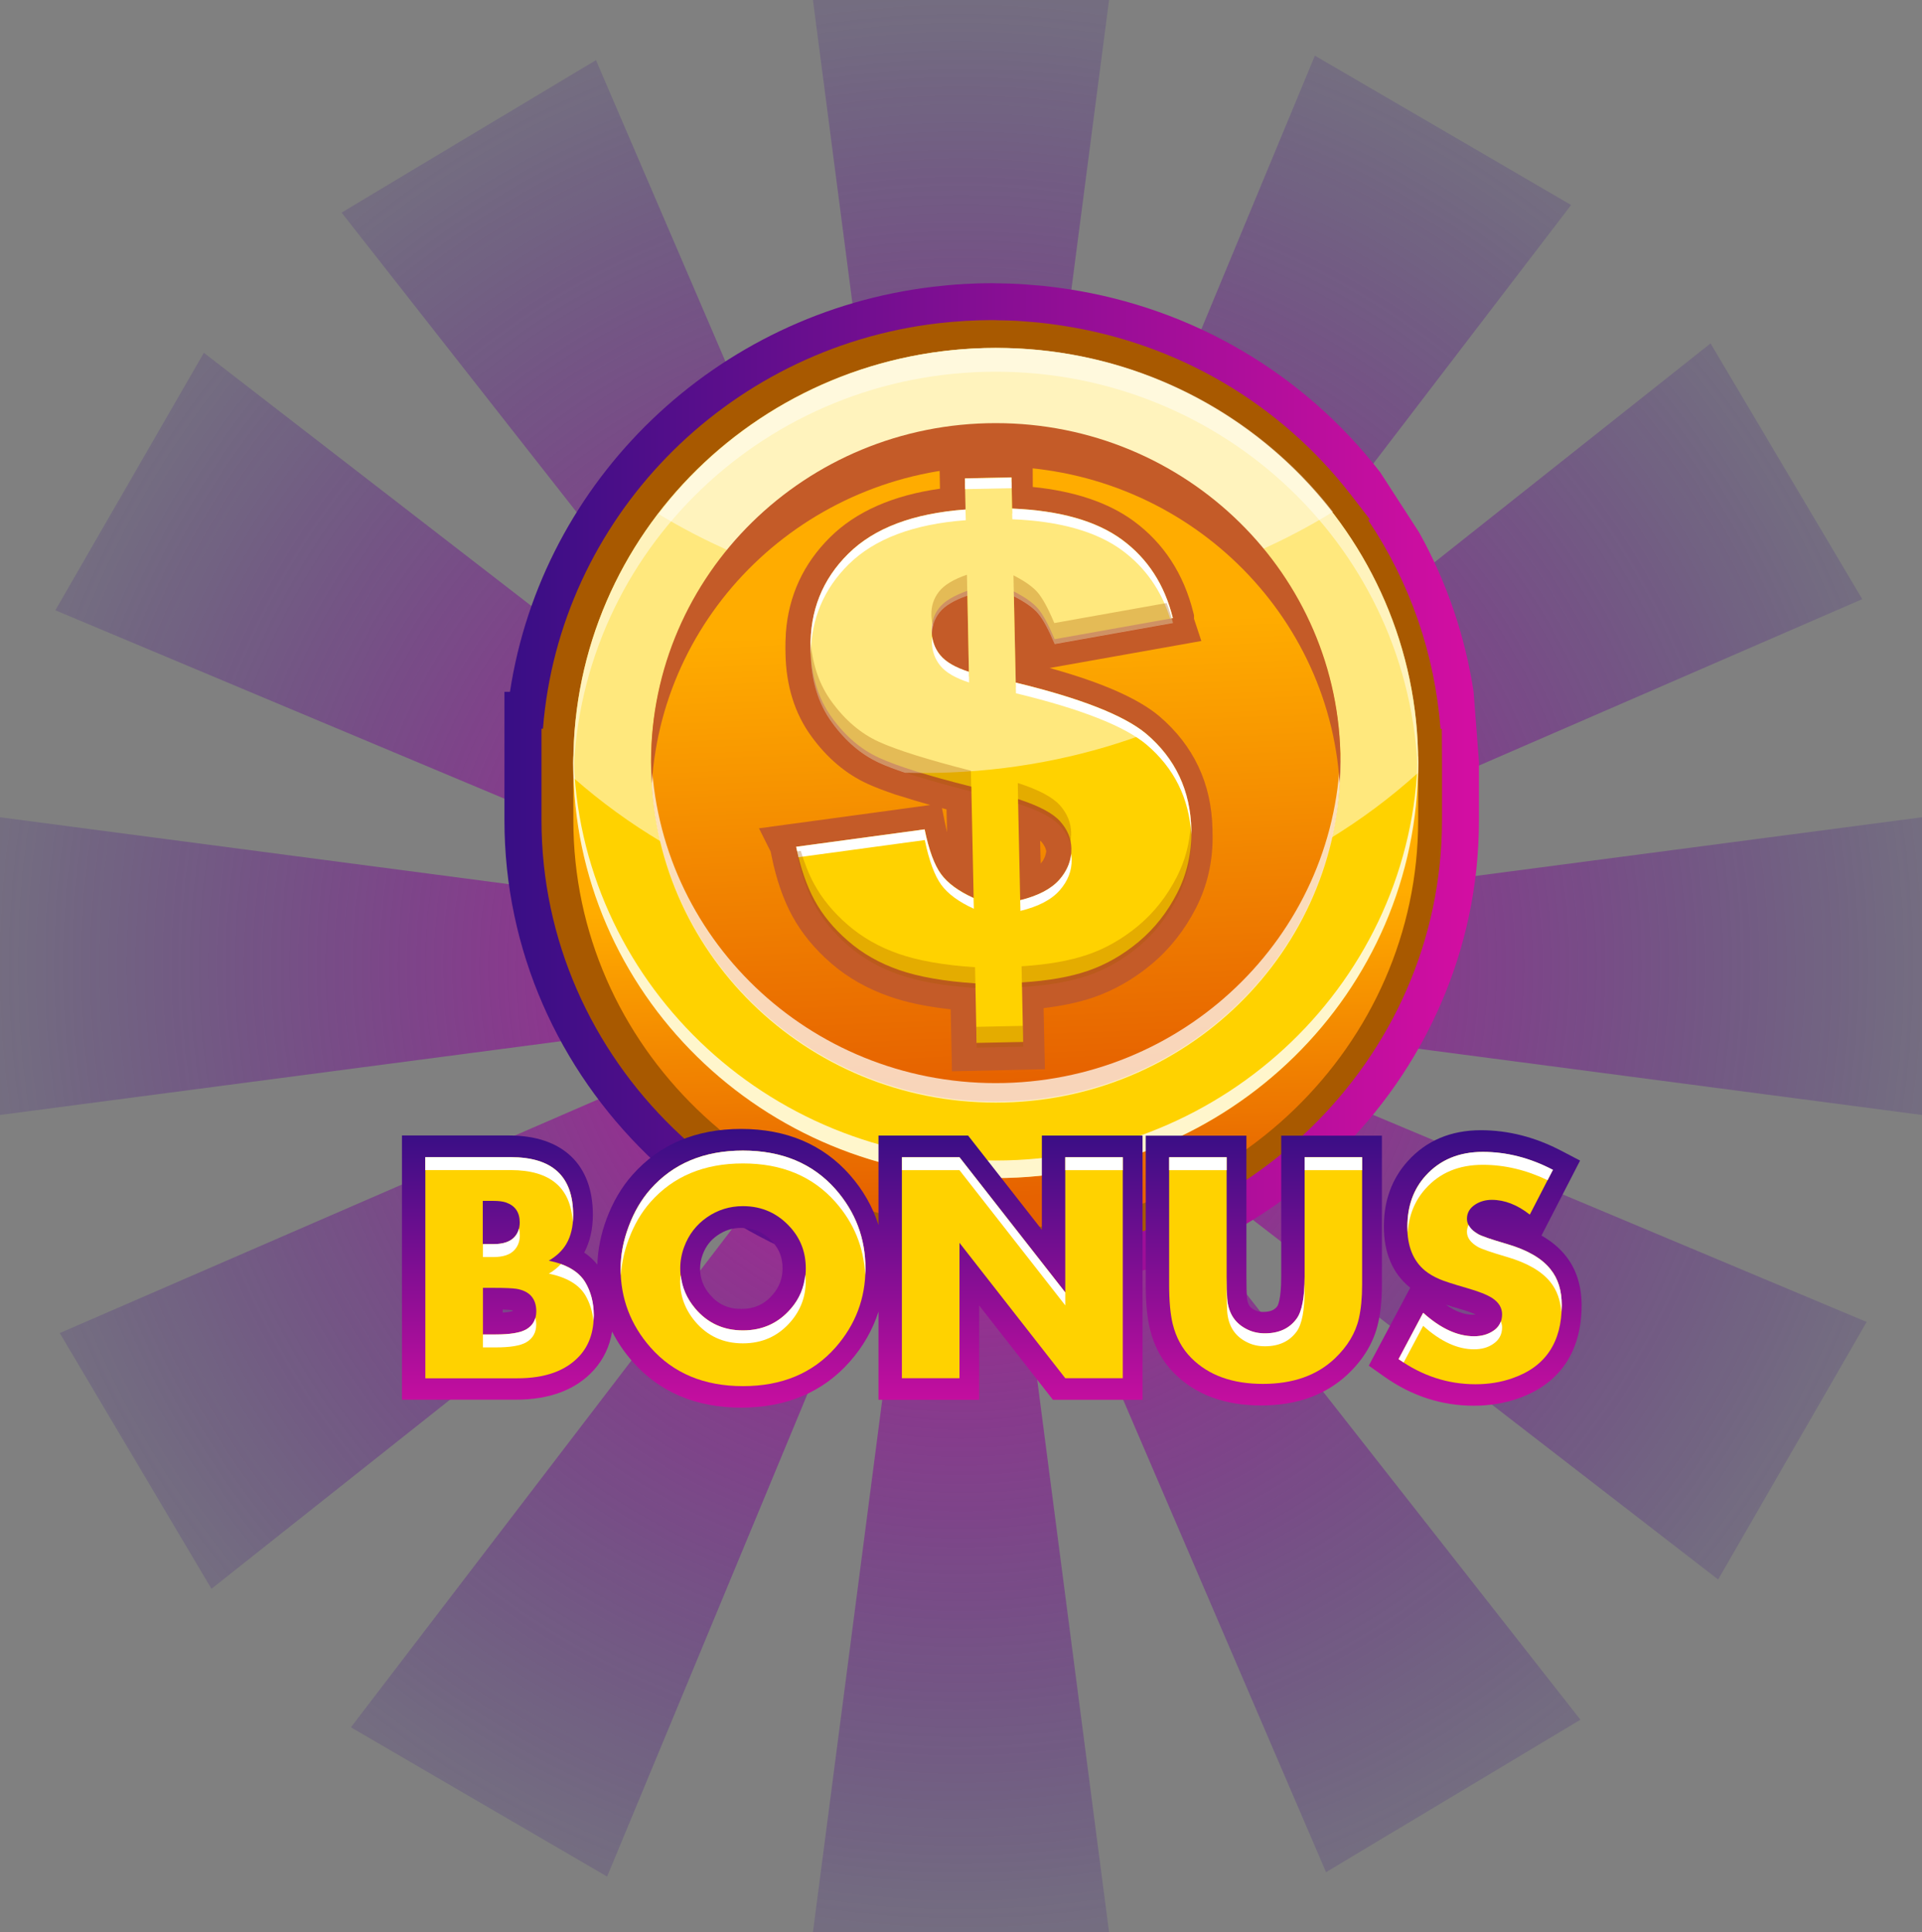 <svg width="188" height="189" viewBox="0 0 188 189" fill="none" xmlns="http://www.w3.org/2000/svg">
<rect x="0" y="0" width="188" height="189" fill="#808080" stroke="none"/>
<path d="M188 79.941L109.114 90.314L182.155 58.606L167.316 33.59L106.344 81.942L153.675 20.053L128.616 5.444L98.261 78.583L108.481 0H79.519L89.84 79.308L58.294 5.883L33.413 20.796L81.504 82.094L19.941 34.51L5.414 59.694L78.176 90.221L0 79.941V109.059L78.894 98.686L5.845 130.394L20.684 155.41L81.656 107.067L34.325 168.956L59.384 183.556L89.747 110.417L79.519 189H108.481L98.168 109.683L129.706 183.126L154.588 168.213L106.496 106.906L168.059 154.498L182.586 129.306L109.832 98.779L188 109.059V79.941Z" fill="url(#paint0_radial_16_1284)"/>
<path d="M141.049 74.65L141.032 71.291H140.905C140.339 63.973 137.932 57.011 133.844 50.9L133.996 50.807L132.138 48.402C125.204 39.447 115.17 33.573 103.911 31.852L103.447 31.784C102.873 31.7 102.298 31.624 101.715 31.565C101.504 31.539 101.302 31.531 101.09 31.506L100.761 31.48C100.313 31.447 99.874 31.404 99.427 31.379C98.835 31.345 98.227 31.337 97.619 31.328L97.475 31.32C97.349 31.311 97.222 31.311 97.096 31.311H97.003C96.209 31.311 95.373 31.337 94.452 31.387L94.325 31.396C93.514 31.447 92.687 31.514 91.741 31.624C70.879 34.071 54.713 50.892 53.109 71.274H52.965V80.203C52.965 103.75 72.72 122.908 97.003 122.908C121.285 122.908 141.049 103.775 141.049 80.22V74.743V74.65Z" fill="#A85900"/>
<path d="M144.672 74.633L144.14 67.67C143.312 62.218 141.513 56.934 138.827 52.107L135.001 46.191C127.493 36.502 116.648 30.138 104.435 28.273L103.962 28.206C103.337 28.113 102.721 28.037 102.087 27.969C101.893 27.952 101.699 27.936 101.504 27.919L101.074 27.885C100.592 27.843 100.102 27.8 99.629 27.775C98.987 27.741 98.337 27.724 97.737 27.716H97.636C97.459 27.708 97.281 27.699 97.019 27.699C96.158 27.699 95.254 27.724 94.207 27.784L94.131 27.792C93.227 27.843 92.34 27.927 91.335 28.045C69.975 30.543 53.041 46.967 49.882 67.67H49.342V80.228C49.342 105.775 70.727 126.554 97.002 126.554C123.278 126.554 144.663 105.775 144.663 80.228V74.818L144.672 74.633ZM137.425 80.22C137.425 101.767 119.3 119.304 97.011 119.304C74.73 119.304 56.597 101.775 56.597 80.22V73.232L56.724 71.569C58.202 52.748 73.109 37.464 92.163 35.227C93.025 35.126 93.785 35.059 94.595 35.008L94.663 35C95.525 34.949 96.293 34.932 97.104 34.932C97.18 34.932 97.256 34.932 97.374 34.941L97.577 34.949C98.143 34.957 98.692 34.966 99.249 35C99.655 35.025 100.052 35.059 100.474 35.093L101.352 35.168C101.884 35.227 102.416 35.295 102.932 35.362L103.371 35.43C113.709 37.008 122.915 42.401 129.275 50.622L130.837 52.909C134.604 58.547 136.783 64.826 137.299 71.569L137.417 73.156L137.425 74.582V74.751V80.22Z" fill="url(#paint1_linear_16_1284)"/>
<path d="M141.049 74.65L141.032 71.291H140.905C140.339 63.973 137.932 57.011 133.844 50.9L133.996 50.807L132.138 48.402C125.204 39.447 115.17 33.573 103.911 31.852L103.447 31.784C102.873 31.7 102.298 31.624 101.715 31.565C101.504 31.539 101.302 31.531 101.09 31.506L100.761 31.48C100.313 31.447 99.874 31.404 99.427 31.379C98.835 31.345 98.227 31.337 97.619 31.328L97.475 31.32C97.349 31.311 97.222 31.311 97.096 31.311H97.003C96.209 31.311 95.373 31.337 94.452 31.387L94.325 31.396C93.514 31.447 92.687 31.514 91.741 31.624C70.879 34.071 54.713 50.892 53.109 71.274H52.965V80.203C52.965 103.75 72.72 122.908 97.003 122.908C121.285 122.908 141.049 103.775 141.049 80.22V74.743V74.65Z" fill="#A85900"/>
<path d="M138.498 74.008C136.353 45.127 118.768 40.232 97.4 40.232C76.014 40.232 58.421 44.815 56.293 74.008H56.082V80.228C56.082 102.315 74.578 120.216 97.4 120.216C120.221 120.216 138.717 102.315 138.717 80.228V74.008H138.498Z" fill="url(#paint2_linear_16_1284)"/>
<path d="M138.717 74.632C138.717 97.057 120.221 115.228 97.4 115.228C74.578 115.228 56.082 97.048 56.082 74.632C56.082 52.216 74.578 34.037 97.4 34.037C120.221 34.037 138.717 52.216 138.717 74.632Z" fill="#FFD200"/>
<path opacity="0.49" d="M97.4 34.037C74.578 34.037 56.082 52.216 56.082 74.632C56.082 75.122 56.099 75.611 56.115 76.101C66.639 85.376 81.132 91.107 97.129 91.107C113.405 91.107 128.126 85.174 138.692 75.603C138.701 75.274 138.717 74.953 138.717 74.624C138.717 52.216 120.221 34.037 97.4 34.037Z" fill="white"/>
<path opacity="0.49" d="M130.381 50.064C122.83 40.325 110.913 34.029 97.492 34.029C83.97 34.029 71.96 40.409 64.426 50.284C73.767 55.947 85.06 59.264 97.231 59.264C109.545 59.272 120.964 55.871 130.381 50.064Z" fill="white"/>
<path opacity="0.49" d="M97.4 36.358C119.824 36.358 138.059 53.913 138.684 75.789C138.692 75.4 138.717 75.021 138.717 74.624C138.717 52.208 120.221 34.029 97.4 34.029C74.578 34.029 56.082 52.208 56.082 74.624C56.082 75.012 56.099 75.4 56.107 75.789C56.74 53.913 74.975 36.358 97.4 36.358Z" fill="white"/>
<path opacity="0.8" d="M97.4 113.515C74.874 113.515 56.571 95.8 56.099 73.78C56.09 74.067 56.073 74.354 56.073 74.641C56.073 97.066 74.57 115.236 97.391 115.236C120.212 115.236 138.709 97.057 138.709 74.641C138.709 74.354 138.692 74.067 138.692 73.78C138.236 95.8 119.925 113.515 97.4 113.515Z" fill="white"/>
<path d="M131.116 74.632C131.116 92.93 116.023 107.758 97.4 107.758C78.784 107.758 63.683 92.93 63.683 74.632C63.683 56.343 78.776 41.506 97.4 41.506C116.023 41.506 131.116 56.343 131.116 74.632Z" fill="url(#paint3_linear_16_1284)"/>
<path opacity="0.73" d="M97.4 105.944C79.105 105.944 64.224 91.63 63.708 73.772C63.7 74.092 63.683 74.404 63.683 74.725C63.683 93.023 78.776 107.851 97.4 107.851C116.015 107.851 131.116 93.023 131.116 74.725C131.116 74.404 131.099 74.092 131.091 73.772C130.575 91.63 115.694 105.944 97.4 105.944Z" fill="white"/>
<path d="M97.4 45.625C115.288 45.625 129.925 59.323 131.04 76.624C131.082 75.924 131.116 75.215 131.116 74.506C131.116 56.217 116.023 41.388 97.4 41.388C78.784 41.388 63.683 56.217 63.683 74.506C63.683 75.223 63.717 75.924 63.759 76.624C64.882 59.323 79.511 45.625 97.4 45.625Z" fill="#C45B28"/>
<path d="M116.327 81.41C116.327 81.325 116.335 81.241 116.327 81.165C116.243 77.342 114.773 74.21 111.918 71.788C109.756 69.982 105.508 68.311 99.148 66.775L99.063 62.851L98.971 58.335C100.06 58.884 100.845 59.441 101.327 59.998C101.808 60.555 102.349 61.551 102.965 63.002L114.528 60.943V60.935C114.494 60.783 114.444 60.648 114.401 60.496L114.52 60.479C114.52 60.479 114.52 60.479 114.52 60.471C113.709 57.196 112.045 54.639 109.545 52.807C107.036 50.967 103.455 49.955 98.793 49.761V49.769L98.751 47.794L98.734 47.186L98.725 46.722L94.173 46.815V46.823V46.916L94.19 47.861L94.232 49.87C89.122 50.242 85.296 51.685 82.763 54.2C80.541 56.394 79.325 59.036 79.105 62.116C79.097 62.184 79.105 62.251 79.097 62.31C79.072 62.682 79.063 63.062 79.072 63.45C79.072 63.458 79.072 63.467 79.072 63.467C79.072 63.559 79.08 63.652 79.08 63.745C79.08 63.796 79.08 63.846 79.08 63.897V63.906C79.139 66.573 79.823 68.834 81.158 70.666C82.484 72.497 84.029 73.822 85.812 74.632C86.479 74.936 87.323 75.257 88.337 75.595C88.345 75.595 88.362 75.595 88.371 75.595C90.043 76.16 92.188 76.768 94.807 77.426L94.798 76.97L95.026 87.858V87.849C93.557 87.182 92.492 86.406 91.842 85.511C91.192 84.617 90.651 83.157 90.246 81.131L77.678 82.836C77.678 82.836 77.678 82.836 77.678 82.844C77.686 82.895 77.703 82.937 77.712 82.988C77.737 83.089 77.754 83.19 77.779 83.283L77.686 83.292C78.1 85.334 78.7 87.081 79.477 88.507C80.254 89.942 81.344 91.267 82.754 92.499C84.165 93.723 85.828 94.668 87.746 95.335C89.663 96.002 92.146 96.441 95.212 96.643L95.204 96.188L95.288 100.433L95.33 102.467L99.883 102.374L99.84 100.34L99.756 96.103L99.764 96.559C102.324 96.399 104.477 96.019 106.234 95.428C107.991 94.829 109.638 93.884 111.183 92.592C112.729 91.301 113.979 89.714 114.95 87.824C115.922 85.933 116.386 83.866 116.335 81.621C116.335 81.545 116.327 81.477 116.327 81.41ZM91.09 61.087C91.124 60.968 91.175 60.85 91.217 60.741C91.251 60.648 91.285 60.555 91.335 60.471C91.386 60.369 91.454 60.276 91.521 60.175C91.572 60.091 91.622 60.006 91.681 59.93C92.188 59.281 93.1 58.724 94.427 58.268L94.579 65.72V65.712C93.252 65.29 92.323 64.749 91.775 64.083C91.741 64.041 91.707 63.99 91.673 63.939C91.597 63.838 91.521 63.737 91.462 63.627C91.42 63.551 91.386 63.475 91.344 63.399C91.302 63.306 91.259 63.214 91.217 63.121C91.183 63.036 91.149 62.943 91.124 62.851C91.099 62.766 91.073 62.673 91.056 62.581C91.031 62.479 91.014 62.386 90.997 62.285C90.981 62.184 90.972 62.074 90.964 61.964C90.972 61.669 91.014 61.374 91.09 61.087ZM103.514 80.81C103.979 81.325 104.291 81.882 104.46 82.473C104.477 82.389 104.486 82.304 104.503 82.228C104.562 82.481 104.604 82.743 104.604 83.013C104.604 83.233 104.587 83.444 104.553 83.655C104.536 83.79 104.511 83.916 104.486 84.043C104.46 84.161 104.427 84.279 104.393 84.389C104.351 84.507 104.317 84.625 104.266 84.743C104.215 84.87 104.148 84.988 104.08 85.106C104.021 85.207 103.971 85.317 103.903 85.418C103.81 85.562 103.7 85.705 103.59 85.841C103.54 85.908 103.489 85.975 103.438 86.043C102.636 86.954 101.352 87.63 99.596 88.06L99.401 78.633C101.437 79.274 102.805 80.009 103.514 80.81Z" fill="#C45B28"/>
<path d="M93.117 104.788L92.991 98.728C90.634 98.466 88.666 98.061 87.002 97.47C84.823 96.711 82.889 95.614 81.276 94.204C79.671 92.812 78.396 91.25 77.492 89.588C76.614 87.976 75.93 86.009 75.474 83.747L75.381 83.3L74.24 81.021L90.997 78.743C89.891 78.43 88.894 78.135 88.016 77.848H88.007L87.619 77.73C86.555 77.367 85.634 77.021 84.891 76.683C82.754 75.713 80.888 74.134 79.334 71.982C77.737 69.779 76.893 67.079 76.833 63.948C76.833 63.863 76.833 63.796 76.833 63.728V63.72L76.825 63.509C76.817 63.019 76.833 62.58 76.859 62.142C76.859 62.091 76.859 62.007 76.867 61.922C77.129 58.285 78.582 55.136 81.192 52.554C83.725 50.039 87.34 48.452 91.943 47.802L91.884 44.578L101.006 44.384L101.023 47.634C105.128 48.047 108.438 49.17 110.888 50.967C113.819 53.119 115.786 56.132 116.724 59.913L116.792 60.184V60.529L117.509 62.699L102.67 65.34C107.788 66.758 111.302 68.311 113.379 70.041C116.749 72.911 118.506 76.624 118.599 81.106C118.599 81.19 118.599 81.275 118.599 81.359C118.607 81.435 118.607 81.494 118.607 81.561C118.667 84.169 118.109 86.625 116.969 88.845C115.863 90.997 114.401 92.845 112.636 94.314C110.896 95.766 108.996 96.854 106.977 97.555C105.567 98.036 103.928 98.39 102.079 98.61L102.205 104.585L93.117 104.788ZM97.484 96.719L97.577 100.163L97.492 96.154L99.739 96.103L99.629 94.297C101.969 94.153 103.954 93.808 105.508 93.276C106.994 92.761 108.413 91.951 109.731 90.845C111.031 89.756 112.112 88.389 112.94 86.786C113.743 85.216 114.114 83.536 114.08 81.671L114.064 81.426L114.072 81.207C114.004 78.034 112.822 75.51 110.457 73.501C109.173 72.43 106.074 70.767 98.624 68.969L96.927 68.556L96.842 64.505V65.712H94.579L93.894 67.864C92.129 67.298 90.871 66.53 90.035 65.517C89.967 65.433 89.908 65.349 89.849 65.264C89.747 65.121 89.629 64.96 89.528 64.792C89.46 64.682 89.41 64.572 89.359 64.471C89.257 64.268 89.19 64.125 89.131 63.973C89.072 63.83 89.021 63.686 88.979 63.542C88.937 63.391 88.894 63.256 88.861 63.112C88.818 62.918 88.785 62.783 88.768 62.648C88.742 62.496 88.734 62.344 88.717 62.192L88.709 61.905C88.725 61.399 88.802 60.918 88.928 60.471C88.987 60.268 89.063 60.074 89.139 59.888C89.215 59.702 89.274 59.559 89.342 59.424C89.41 59.289 89.502 59.137 89.604 58.993C89.731 58.791 89.806 58.664 89.908 58.546C90.702 57.525 91.943 56.74 93.7 56.132L96.648 55.111L96.859 64.066L96.665 54.622L100.026 56.31C101.394 56.993 102.4 57.719 103.084 58.512C103.489 58.985 103.903 59.618 104.325 60.454L111.716 59.137L111.648 58.884C110.879 57.137 109.756 55.727 108.244 54.613C106.124 53.06 102.923 52.183 98.742 52.005L98.835 49.769L96.572 49.794L96.53 49.001L96.589 51.938L94.443 52.098C89.908 52.427 86.538 53.668 84.401 55.778C82.568 57.593 81.588 59.711 81.403 62.243C81.403 62.268 81.403 62.336 81.403 62.403C81.386 62.732 81.369 63.053 81.377 63.374L81.394 63.72V63.863C81.436 66.066 81.977 67.864 83.041 69.324C84.148 70.851 85.372 71.906 86.8 72.556C87.34 72.801 88.024 73.063 88.827 73.341L89.139 73.434C90.744 73.966 92.847 74.573 95.415 75.215L94.975 76.953L97.112 76.911L97.332 86.372L97.104 75.493L100.128 76.472C101.268 76.844 102.248 77.24 103.058 77.671L104.283 70.902L106.749 81.713C106.851 82.144 106.901 82.557 106.91 82.954C106.918 83.325 106.876 83.654 106.842 83.933C106.817 84.127 106.775 84.33 106.732 84.532C106.69 84.726 106.639 84.904 106.58 85.081C106.521 85.258 106.462 85.444 106.386 85.621C106.302 85.815 106.209 86.001 106.107 86.186C106.014 86.355 105.938 86.499 105.854 86.634C105.846 86.642 105.837 86.659 105.829 86.668L104.697 91.427L103.903 88.651C102.906 89.343 101.656 89.883 100.161 90.246L97.416 90.921L97.323 86.625V87.832L96.741 87.841L94.984 87.984L94.114 89.891C92.264 89.056 90.93 88.052 90.035 86.828C89.452 86.026 88.962 84.971 88.556 83.629L80.457 84.726L80.558 85.174H80.541C80.811 86.009 81.132 86.752 81.487 87.41C82.138 88.6 83.067 89.731 84.266 90.769C85.448 91.799 86.876 92.609 88.514 93.174C90.237 93.774 92.543 94.179 95.381 94.365L95.263 96.171L97.484 96.12V96.719ZM101.741 82.228L101.791 84.473L101.808 84.448C101.893 84.347 101.952 84.271 102.011 84.195L102.087 84.051C102.129 83.967 102.163 83.908 102.188 83.849C102.205 83.806 102.222 83.756 102.239 83.697C102.256 83.638 102.273 83.579 102.29 83.519C102.298 83.477 102.315 83.418 102.324 83.359C102.324 83.325 102.332 83.283 102.34 83.249L102.298 83.089C102.222 82.827 102.079 82.574 101.842 82.313C101.808 82.287 101.783 82.262 101.741 82.228ZM92.138 79.046L92.467 80.667C92.526 80.937 92.577 81.182 92.636 81.409L92.585 79.165C92.442 79.131 92.29 79.089 92.138 79.046Z" fill="#C45B28"/>
<path d="M114.722 60.462L103.16 62.522C102.543 61.07 102.003 60.074 101.521 59.517C101.04 58.96 100.254 58.403 99.165 57.854L99.351 66.767C105.702 68.303 109.959 69.974 112.121 71.78C114.976 74.21 116.445 77.333 116.53 81.156C116.572 83.393 116.116 85.461 115.145 87.351C114.173 89.242 112.923 90.828 111.378 92.12C109.832 93.411 108.185 94.348 106.428 94.956C104.672 95.563 102.518 95.934 99.959 96.095L100.077 101.918L95.525 102.011L95.406 96.188C92.34 95.985 89.857 95.546 87.94 94.879C86.023 94.213 84.359 93.267 82.948 92.035C81.538 90.812 80.448 89.487 79.671 88.052C78.894 86.617 78.295 84.878 77.881 82.828L90.448 81.123C90.862 83.148 91.403 84.608 92.053 85.495C92.704 86.381 93.768 87.166 95.237 87.832L95.009 76.945C90.786 75.882 87.788 74.945 86.014 74.135C84.232 73.324 82.687 72.008 81.361 70.176C80.034 68.345 79.342 66.091 79.291 63.416C79.215 59.762 80.448 56.673 82.982 54.158C85.516 51.651 89.342 50.208 94.452 49.837L94.393 46.781L98.945 46.688L99.004 49.744C103.666 49.938 107.248 50.951 109.756 52.79C112.248 54.639 113.912 57.188 114.722 60.462ZM94.612 57.795C93.295 58.259 92.374 58.808 91.867 59.458C91.361 60.108 91.116 60.867 91.133 61.737C91.15 62.648 91.437 63.433 91.969 64.091C92.509 64.75 93.447 65.298 94.773 65.72L94.612 57.795ZM99.79 88.052C101.547 87.63 102.83 86.955 103.633 86.035C104.435 85.123 104.824 84.11 104.798 82.996C104.781 82.026 104.41 81.14 103.7 80.346C102.991 79.544 101.614 78.819 99.579 78.16L99.79 88.052Z" fill="#FFD200"/>
<path opacity="0.49" d="M99.173 58.327C100.263 58.876 101.048 59.433 101.53 59.99C102.011 60.547 102.552 61.543 103.168 62.994L114.731 60.935C113.92 57.66 112.256 55.103 109.756 53.272C107.256 51.432 103.666 50.419 99.004 50.225L98.945 47.178L94.393 47.263L94.452 50.318C89.342 50.689 85.516 52.132 82.982 54.639C80.448 57.154 79.215 60.234 79.291 63.897C79.35 66.564 80.034 68.826 81.369 70.658C82.695 72.489 84.241 73.814 86.023 74.624C86.69 74.928 87.535 75.249 88.548 75.587C89.579 75.612 90.626 75.62 91.673 75.595C98.768 75.451 105.525 74.143 111.682 71.898C109.41 70.227 105.305 68.674 99.367 67.24L99.173 58.327ZM94.781 66.185C93.455 65.763 92.526 65.222 91.986 64.556C91.445 63.897 91.166 63.112 91.15 62.201C91.133 61.332 91.377 60.572 91.884 59.922C92.391 59.272 93.303 58.715 94.629 58.26L94.781 66.185Z" fill="white"/>
<path d="M94.773 65.712C93.447 65.29 92.518 64.749 91.969 64.083C91.538 63.559 91.276 62.952 91.175 62.26C91.158 62.429 91.15 62.597 91.15 62.775C91.166 63.686 91.445 64.463 91.986 65.129C92.526 65.788 93.464 66.328 94.79 66.758L94.773 65.712Z" fill="white"/>
<path d="M92.07 86.549C92.72 87.436 93.785 88.22 95.254 88.887L95.229 87.841C93.759 87.174 92.695 86.397 92.045 85.503C91.394 84.608 90.854 83.148 90.44 81.123L77.872 82.827C77.948 83.173 78.024 83.511 78.1 83.849L90.457 82.169C90.879 84.195 91.42 85.655 92.07 86.549Z" fill="white"/>
<path d="M112.138 72.826C114.849 75.13 116.31 78.067 116.521 81.629C116.53 81.469 116.53 81.317 116.53 81.156C116.445 77.333 114.976 74.202 112.121 71.78C109.959 69.974 105.702 68.303 99.351 66.767L99.376 67.813C105.727 69.349 109.984 71.02 112.138 72.826Z" fill="white"/>
<path d="M98.934 46.704L94.383 46.799L94.404 47.845L98.956 47.751L98.934 46.704Z" fill="white"/>
<path d="M109.764 53.837C112.003 55.491 113.574 57.711 114.46 60.504L114.722 60.454C113.911 57.179 112.248 54.622 109.748 52.79C107.239 50.95 103.658 49.938 98.996 49.744L99.021 50.79C103.683 50.984 107.264 51.997 109.764 53.837Z" fill="white"/>
<path d="M104.824 84.043C104.824 83.865 104.798 83.705 104.773 83.528C104.68 84.431 104.3 85.266 103.633 86.034C102.83 86.946 101.547 87.621 99.79 88.052L99.815 89.098C101.572 88.668 102.856 88.001 103.658 87.081C104.46 86.169 104.849 85.157 104.824 84.043Z" fill="white"/>
<path d="M94.469 50.883L94.443 49.836C89.334 50.208 85.507 51.651 82.974 54.166C80.431 56.673 79.207 59.762 79.283 63.424C79.291 63.619 79.291 63.804 79.308 63.99C79.342 60.538 80.575 57.618 82.999 55.213C85.533 52.706 89.359 51.263 94.469 50.883Z" fill="white"/>
<path opacity="0.31" d="M85.981 72.565C84.198 71.755 82.653 70.438 81.327 68.607C80.178 67.02 79.502 65.121 79.308 62.901C79.291 63.222 79.283 63.551 79.291 63.889C79.342 66.564 80.034 68.809 81.361 70.649C82.687 72.481 84.241 73.805 86.014 74.607C87.788 75.418 90.786 76.346 95.009 77.418L94.967 75.384C90.744 74.312 87.754 73.367 85.981 72.565Z" fill="#A85900"/>
<path opacity="0.31" d="M111.344 90.55C109.798 91.833 108.151 92.778 106.395 93.377C104.638 93.976 102.484 94.356 99.925 94.517L99.967 96.55C102.526 96.39 104.68 96.01 106.437 95.42C108.194 94.82 109.841 93.875 111.386 92.584C112.932 91.293 114.182 89.706 115.153 87.815C116.124 85.925 116.589 83.857 116.538 81.612C116.53 81.258 116.504 80.92 116.479 80.582C116.386 82.439 115.93 84.169 115.111 85.773C114.14 87.672 112.881 89.259 111.344 90.55Z" fill="#A85900"/>
<path opacity="0.31" d="M100.05 100.344L95.498 100.44L95.541 102.474L100.093 102.378L100.05 100.344Z" fill="#A85900"/>
<path opacity="0.31" d="M94.621 58.251L94.579 56.217C93.252 56.672 92.34 57.23 91.834 57.888C91.327 58.538 91.082 59.297 91.099 60.158C91.107 60.521 91.158 60.867 91.251 61.196C91.369 60.732 91.572 60.31 91.876 59.922C92.383 59.272 93.295 58.715 94.621 58.251Z" fill="#A85900"/>
<path opacity="0.31" d="M103.717 80.81C104.182 81.325 104.494 81.882 104.663 82.473C104.748 82.135 104.781 81.789 104.773 81.426C104.748 80.456 104.384 79.57 103.675 78.768C102.965 77.975 101.589 77.24 99.553 76.59L99.596 78.624C101.631 79.274 102.999 80.008 103.717 80.81Z" fill="#A85900"/>
<path opacity="0.31" d="M79.68 88.507C80.457 89.942 81.546 91.267 82.957 92.499C84.367 93.723 86.031 94.668 87.948 95.335C89.866 96.002 92.349 96.441 95.415 96.643L95.373 94.609C92.307 94.407 89.823 93.968 87.906 93.301C85.989 92.634 84.325 91.681 82.915 90.457C81.504 89.233 80.415 87.9 79.638 86.473C79.122 85.528 78.692 84.439 78.328 83.232L77.881 83.291C78.303 85.334 78.903 87.081 79.68 88.507Z" fill="#A85900"/>
<path opacity="0.31" d="M101.487 57.938C101.006 57.382 100.22 56.833 99.131 56.276L99.173 58.31C100.263 58.867 101.048 59.416 101.53 59.972C102.011 60.529 102.56 61.525 103.168 62.977L114.731 60.918C114.562 60.243 114.351 59.601 114.114 58.985L103.126 60.943C102.518 59.491 101.969 58.495 101.487 57.938Z" fill="#A85900"/>
<path d="M101.91 120.292L94.697 111.076H85.93V119.828C85.364 118.055 84.435 116.41 83.126 114.924C80.491 111.936 76.909 110.426 72.492 110.426C68.075 110.426 64.502 111.936 61.859 114.924C60.803 116.114 59.958 117.557 59.342 119.195C58.776 120.714 58.472 122.225 58.43 123.702C58.075 123.254 57.644 122.858 57.146 122.52C57.703 121.473 57.99 120.233 57.99 118.815C57.99 113.886 55.001 111.067 49.789 111.067H39.316V136.91H50.431C53.767 136.91 56.343 135.939 58.083 134.015C59.029 132.968 59.629 131.711 59.874 130.251C60.398 131.28 61.065 132.268 61.876 133.188C64.511 136.175 68.083 137.686 72.492 137.686C76.909 137.686 80.491 136.175 83.126 133.188C84.435 131.702 85.364 130.065 85.93 128.293V136.918H95.778V127.694L102.991 136.918H111.758V111.076H101.91V120.292ZM49.173 128.394V128.09C49.679 128.107 49.907 128.132 49.975 128.141C50.051 128.158 50.119 128.166 50.161 128.183C50.161 128.2 50.161 128.217 50.161 128.234C50.026 128.284 49.739 128.352 49.173 128.394ZM75.583 126.639C74.773 127.584 73.793 128.031 72.501 128.031C71.217 128.031 70.246 127.584 69.443 126.639C68.784 125.862 68.48 125.043 68.48 124.081C68.48 123.617 68.565 123.17 68.734 122.714C69.029 121.912 69.502 121.296 70.195 120.824C70.888 120.343 71.648 120.106 72.509 120.106C73.776 120.106 74.764 120.553 75.609 121.516C76.251 122.25 76.546 123.06 76.546 124.081C76.538 125.069 76.234 125.879 75.583 126.639Z" fill="url(#paint4_linear_16_1284)"/>
<path d="M135.17 125.659V111.084H125.322V124.891C125.322 127.162 124.967 127.727 124.95 127.753C124.748 128.031 124.418 128.326 123.548 128.326C123.253 128.326 122.999 128.276 122.763 128.158C122.307 127.947 122.02 127.651 121.961 126.849C121.935 126.453 121.918 125.794 121.918 124.891V111.084H112.07V125.659C112.07 127.449 112.205 128.867 112.476 129.989C112.89 131.702 113.692 133.162 114.849 134.319C116.927 136.412 119.79 137.475 123.354 137.475C126.834 137.475 129.689 136.445 131.842 134.411C133.38 132.951 134.376 131.289 134.79 129.457C135.052 128.377 135.17 127.103 135.17 125.659Z" fill="url(#paint5_linear_16_1284)"/>
<path d="M153.152 122.841C152.544 122.073 151.758 121.414 150.778 120.857L154.554 113.523L152.696 112.552C150.162 111.227 147.527 110.552 144.849 110.552C141.91 110.552 139.503 111.573 137.704 113.574C136.15 115.287 135.364 117.439 135.364 119.971C135.364 122.545 136.209 124.537 137.873 125.904C137.898 125.921 137.915 125.938 137.94 125.963L133.886 133.584L135.407 134.656C138.076 136.547 141.015 137.5 144.157 137.5C145.677 137.5 147.13 137.264 148.464 136.8C152.544 135.39 154.706 132.226 154.706 127.66C154.697 125.744 154.174 124.123 153.152 122.841ZM144.013 128.596C143.211 128.596 142.341 128.267 141.42 127.617C141.775 127.727 142.206 127.862 142.738 128.014C143.565 128.25 144.055 128.445 144.334 128.571C144.233 128.588 144.123 128.596 144.013 128.596Z" fill="url(#paint6_linear_16_1284)"/>
<path d="M53.683 123.313C54.452 122.857 55.026 122.309 55.398 121.667C55.845 120.908 56.065 119.963 56.065 118.832C56.065 115.067 54.038 113.194 49.975 113.194H41.605V134.817H50.609C53.337 134.817 55.364 134.082 56.698 132.614C57.619 131.601 58.075 130.284 58.075 128.672C58.075 127.432 57.788 126.335 57.222 125.398C56.588 124.36 55.414 123.668 53.683 123.313ZM47.23 117.464H48.252C48.776 117.464 49.198 117.515 49.511 117.625C50.397 117.945 50.837 118.587 50.837 119.574C50.837 120.131 50.668 120.604 50.33 120.984C49.907 121.456 49.215 121.693 48.244 121.693H47.222V117.464H47.23ZM51.487 130.023C50.921 130.36 49.916 130.529 48.489 130.529H47.239V125.972H48.396C49.401 125.972 50.102 126.005 50.516 126.064C51.808 126.284 52.458 127.027 52.458 128.284C52.45 129.069 52.129 129.643 51.487 130.023Z" fill="#FFD200"/>
<path d="M72.67 112.544C68.869 112.544 65.845 113.801 63.615 116.325C62.729 117.329 62.019 118.536 61.495 119.946C60.963 121.355 60.702 122.731 60.702 124.073C60.702 127.01 61.681 129.584 63.632 131.803C65.862 134.327 68.877 135.584 72.67 135.584C76.47 135.584 79.494 134.327 81.724 131.803C83.675 129.584 84.654 127.01 84.654 124.073C84.654 121.127 83.675 118.545 81.724 116.325C79.494 113.801 76.479 112.544 72.67 112.544ZM77.357 128.006C76.141 129.423 74.578 130.132 72.67 130.132C70.761 130.132 69.207 129.415 67.999 127.989C67.028 126.832 66.538 125.524 66.538 124.064C66.538 123.355 66.665 122.655 66.918 121.971C67.365 120.764 68.109 119.794 69.156 119.068C70.203 118.342 71.377 117.979 72.67 117.979C74.545 117.979 76.107 118.688 77.357 120.106C78.337 121.22 78.818 122.537 78.818 124.064C78.827 125.566 78.337 126.875 77.357 128.006Z" fill="#FFD200"/>
<path d="M104.199 126.419L93.852 113.194H88.219V134.808H93.852V121.566L104.199 134.808H109.824V113.194H104.199V126.419Z" fill="#FFD200"/>
<path d="M127.611 124.883C127.611 126.909 127.358 128.276 126.834 128.985C126.133 129.947 125.102 130.428 123.726 130.428C123.118 130.428 122.552 130.31 122.045 130.065C120.812 129.483 120.136 128.462 120.035 126.993C120.001 126.529 119.984 125.828 119.984 124.891V113.194H114.359V125.66C114.359 127.263 114.477 128.537 114.705 129.491C115.035 130.833 115.643 131.947 116.53 132.833C118.211 134.521 120.542 135.365 123.532 135.365C126.471 135.365 128.819 134.538 130.567 132.876C131.8 131.702 132.586 130.403 132.915 128.976C133.126 128.056 133.236 126.951 133.236 125.651V113.186H127.611V124.883Z" fill="#FFD200"/>
<path d="M151.665 124.157C150.821 123.085 149.402 122.267 147.408 121.684C145.821 121.22 144.866 120.891 144.554 120.697C143.844 120.283 143.489 119.794 143.489 119.22C143.489 118.638 143.76 118.173 144.3 117.819C144.773 117.515 145.314 117.363 145.922 117.363C147.172 117.363 148.413 117.844 149.638 118.806L151.893 114.435C149.655 113.262 147.366 112.679 145.027 112.679C142.704 112.679 140.837 113.456 139.444 115C138.253 116.317 137.653 117.979 137.653 119.98C137.653 121.904 138.228 123.33 139.385 124.284C139.782 124.613 140.272 124.892 140.846 125.136C141.209 125.297 142.079 125.584 143.481 125.989C144.638 126.318 145.457 126.647 145.947 126.959C146.606 127.39 146.927 127.921 146.927 128.563C146.927 129.263 146.631 129.812 146.04 130.192C145.533 130.529 144.908 130.707 144.182 130.707C142.56 130.707 140.905 129.939 139.207 128.411L136.8 132.943C139.114 134.58 141.623 135.399 144.326 135.399C145.618 135.399 146.817 135.205 147.941 134.808C151.15 133.703 152.763 131.314 152.763 127.66C152.763 126.233 152.4 125.06 151.665 124.157Z" fill="#FFD200"/>
<path d="M51.487 130.023C50.921 130.361 49.916 130.53 48.489 130.53H47.239V131.796H48.489C49.924 131.796 50.921 131.627 51.487 131.289C52.129 130.909 52.45 130.327 52.45 129.551C52.45 129.306 52.416 129.086 52.365 128.884C52.239 129.373 51.952 129.753 51.487 130.023Z" fill="white"/>
<path d="M54.865 123.642C54.544 123.988 54.156 124.309 53.691 124.579C55.423 124.942 56.597 125.634 57.23 126.655C57.686 127.415 57.957 128.267 58.041 129.221C58.058 129.035 58.083 128.858 58.083 128.664C58.083 127.423 57.796 126.326 57.23 125.389C56.749 124.613 55.955 124.03 54.865 123.642Z" fill="white"/>
<path d="M56.023 119.566C56.048 119.33 56.056 119.085 56.056 118.823C56.056 115.059 54.029 113.186 49.967 113.186H41.597V114.452H49.967C53.835 114.46 55.837 116.173 56.023 119.566Z" fill="white"/>
<path d="M50.338 120.984C49.916 121.456 49.223 121.693 48.261 121.693H47.239V122.958H48.261C49.223 122.958 49.924 122.722 50.338 122.25C50.676 121.87 50.845 121.397 50.845 120.84C50.845 120.595 50.82 120.376 50.761 120.173C50.685 120.477 50.549 120.747 50.338 120.984Z" fill="white"/>
<path d="M72.67 112.544C68.869 112.544 65.854 113.801 63.624 116.325C62.737 117.329 62.028 118.536 61.504 119.946C60.972 121.355 60.71 122.731 60.71 124.073C60.71 124.301 60.727 124.528 60.735 124.748C60.803 123.592 61.048 122.41 61.504 121.203C62.028 119.794 62.737 118.587 63.624 117.582C65.854 115.059 68.869 113.801 72.67 113.801C76.479 113.801 79.494 115.059 81.724 117.582C83.54 119.642 84.494 122.013 84.629 124.697C84.638 124.486 84.654 124.275 84.654 124.064C84.654 121.119 83.675 118.536 81.724 116.317C79.494 113.801 76.479 112.544 72.67 112.544Z" fill="white"/>
<path d="M77.357 128.006C76.141 129.424 74.578 130.133 72.67 130.133C70.761 130.133 69.207 129.415 67.999 127.989C67.171 127.01 66.715 125.913 66.588 124.714C66.563 124.917 66.529 125.119 66.529 125.33C66.529 126.79 67.019 128.099 67.99 129.255C69.198 130.69 70.761 131.399 72.661 131.399C74.57 131.399 76.132 130.69 77.349 129.272C78.32 128.141 78.81 126.824 78.81 125.33C78.81 125.111 78.776 124.9 78.759 124.689C78.649 125.93 78.193 127.044 77.357 128.006Z" fill="white"/>
<path d="M88.227 113.194V114.46H93.852L104.199 127.685V126.419L93.852 113.194H88.227Z" fill="white"/>
<path d="M109.824 113.194H104.199V114.46H109.824V113.194Z" fill="white"/>
<path d="M123.726 130.419C123.118 130.419 122.552 130.301 122.045 130.057C120.812 129.474 120.136 128.453 120.035 126.984C120.001 126.52 119.984 125.82 119.984 124.883V126.149C119.984 127.086 120.001 127.786 120.035 128.25C120.136 129.719 120.812 130.74 122.045 131.322C122.552 131.567 123.109 131.685 123.726 131.685C125.102 131.685 126.133 131.204 126.834 130.242C127.349 129.533 127.611 128.166 127.611 126.14V124.875C127.611 126.9 127.349 128.267 126.834 128.976C126.141 129.938 125.102 130.419 123.726 130.419Z" fill="white"/>
<path d="M133.236 113.194H127.611V114.46H133.236V113.194Z" fill="white"/>
<path d="M119.984 113.194H114.359V114.46H119.984V113.194Z" fill="white"/>
<path d="M151.665 124.157C150.821 123.085 149.402 122.267 147.408 121.684C145.821 121.22 144.866 120.891 144.554 120.697C144.106 120.435 143.81 120.131 143.65 119.811C143.549 120.013 143.489 120.241 143.489 120.486C143.489 121.06 143.844 121.549 144.554 121.963C144.875 122.157 145.829 122.486 147.408 122.95C149.402 123.532 150.821 124.36 151.665 125.423C152.29 126.199 152.637 127.187 152.721 128.343C152.738 128.115 152.763 127.896 152.763 127.66C152.763 126.233 152.4 125.06 151.665 124.157Z" fill="white"/>
<path d="M139.452 116.257C140.846 114.704 142.704 113.936 145.035 113.936C147.189 113.936 149.3 114.443 151.378 115.439L151.902 114.426C149.663 113.253 147.375 112.67 145.044 112.67C142.721 112.67 140.854 113.447 139.461 114.991C138.261 116.308 137.67 117.971 137.67 119.971C137.67 120.19 137.679 120.393 137.695 120.595C137.797 118.882 138.388 117.43 139.452 116.257Z" fill="white"/>
<path d="M146.04 130.191C145.533 130.529 144.908 130.706 144.182 130.706C142.56 130.706 140.905 129.938 139.207 128.411L136.8 132.943C136.969 133.061 137.13 133.162 137.299 133.272L139.207 129.685C140.905 131.213 142.56 131.981 144.182 131.981C144.917 131.981 145.533 131.812 146.04 131.466C146.631 131.078 146.927 130.537 146.927 129.837C146.927 129.626 146.876 129.432 146.809 129.238C146.674 129.618 146.429 129.947 146.04 130.191Z" fill="white"/>
<defs>
<radialGradient id="paint0_radial_16_1284" cx="0" cy="0" r="1" gradientUnits="userSpaceOnUse" gradientTransform="translate(94.001 94.501) scale(94.287 94.217)">
<stop stop-color="#D40EA2"/>
<stop offset="1" stop-color="#380E85" stop-opacity="0.16"/>
</radialGradient>
<linearGradient id="paint1_linear_16_1284" x1="49.348" y1="77.124" x2="144.674" y2="77.124" gradientUnits="userSpaceOnUse">
<stop stop-color="#380E85"/>
<stop offset="1" stop-color="#D40EA2"/>
</linearGradient>
<linearGradient id="paint2_linear_16_1284" x1="98.503" y1="117.089" x2="97.371" y2="76.343" gradientUnits="userSpaceOnUse">
<stop stop-color="#E66200"/>
<stop offset="0.709" stop-color="#FFAC00"/>
</linearGradient>
<linearGradient id="paint3_linear_16_1284" x1="98.75" y1="105.786" x2="96.036" y2="43.08" gradientUnits="userSpaceOnUse">
<stop stop-color="#E66200"/>
<stop offset="0.709" stop-color="#FFAC00"/>
</linearGradient>
<linearGradient id="paint4_linear_16_1284" x1="75.542" y1="110.693" x2="75.542" y2="139.984" gradientUnits="userSpaceOnUse">
<stop stop-color="#380E85"/>
<stop offset="1" stop-color="#D40EA2"/>
</linearGradient>
<linearGradient id="paint5_linear_16_1284" x1="123.624" y1="110.693" x2="123.624" y2="139.984" gradientUnits="userSpaceOnUse">
<stop stop-color="#380E85"/>
<stop offset="1" stop-color="#D40EA2"/>
</linearGradient>
<linearGradient id="paint6_linear_16_1284" x1="144.296" y1="110.693" x2="144.296" y2="139.984" gradientUnits="userSpaceOnUse">
<stop stop-color="#380E85"/>
<stop offset="1" stop-color="#D40EA2"/>
</linearGradient>
</defs>
</svg>
